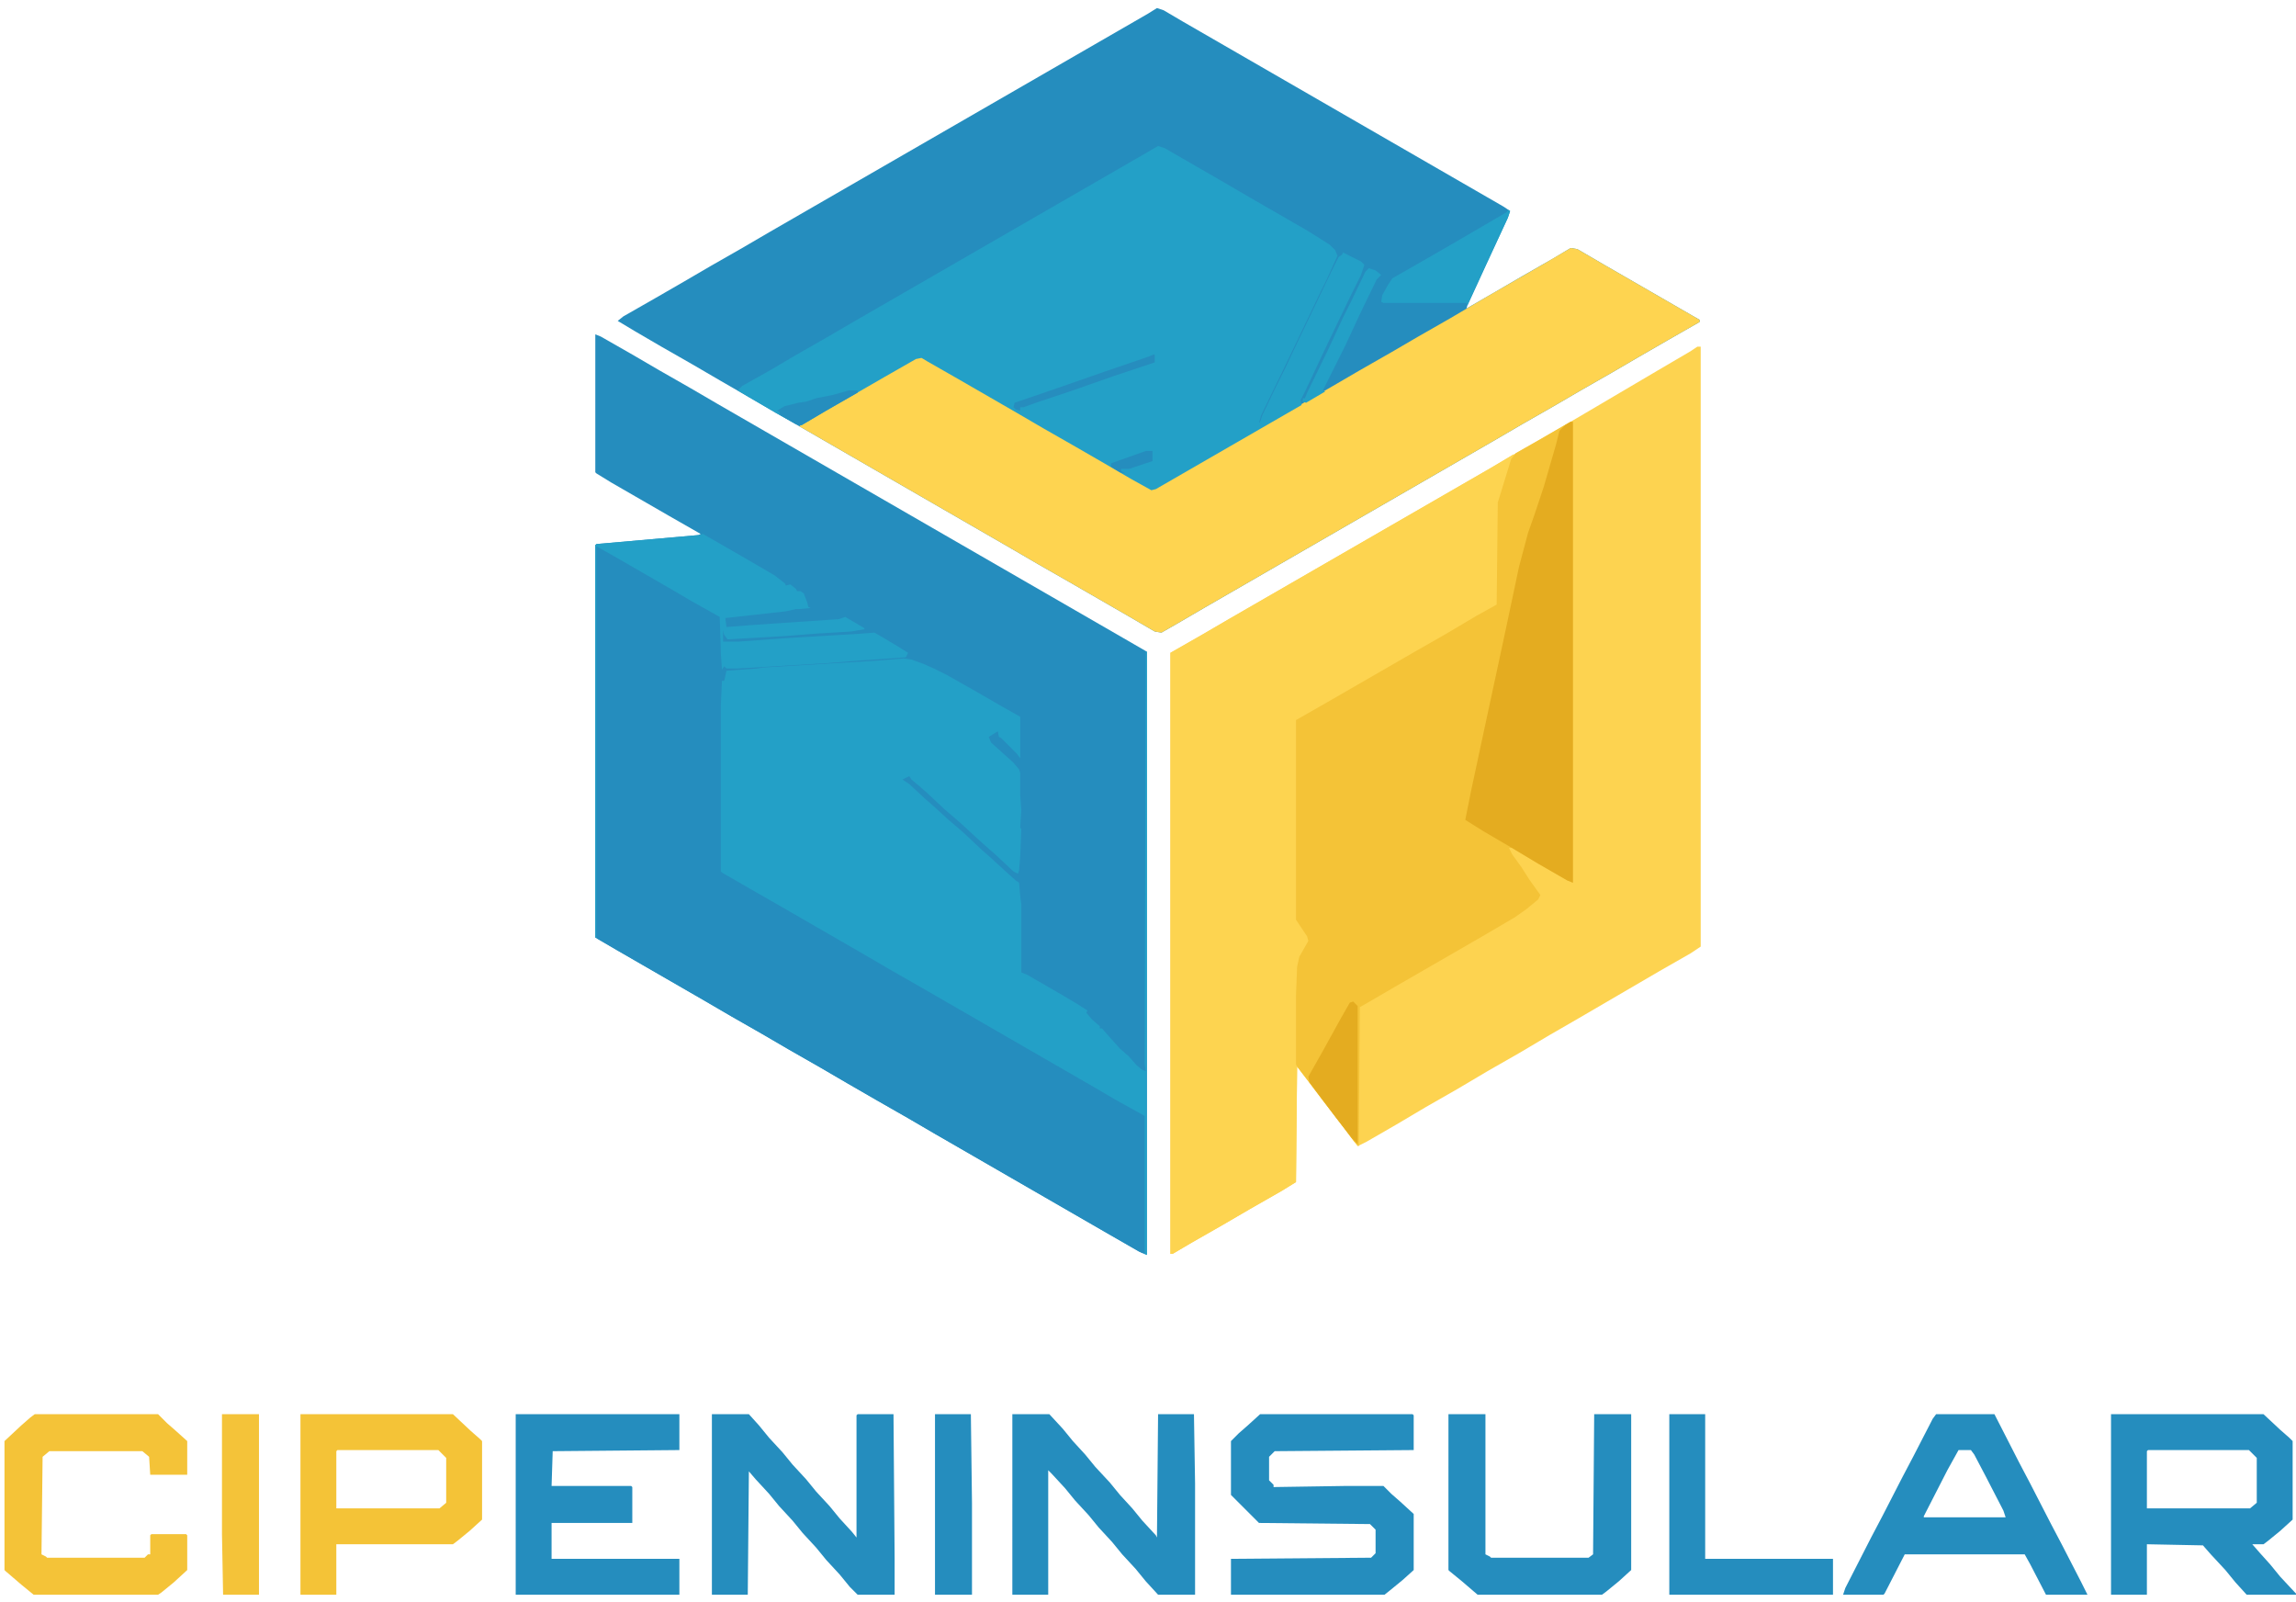 <?xml version="1.0" encoding="UTF-8"?>
<svg version="1.1" viewBox="0 0 2048 1428" width="3758" height="2621" xmlns="http://www.w3.org/2000/svg">
<path transform="translate(1032,7)" d="m0 0 6 2 17 10 286 165 6 4-2 6-19 41-17 37-1 3 26-15 24-14 28-16 15-9 6 1 24 14 78 45 7 4v2l-28 16-26 15-24 14-28 16-24 14-28 16-24 14-260 150-24 14-14 8-6-1-24-14-52-30-28-16-24-14-182-105-28-16-24-14-26-15-24-14-28-16-24-14-15-9 5-4 28-16 26-15 24-14 28-16 24-14 338-195z" fill="#258DBE"/>
<path transform="translate(531,298)" d="m0 0 5 2 28 16 24 14 28 16 24 14 364 210 19 11v538l-5-2-28-16-156-90-24-14-28-16-26-15-24-14-28-16-24-14-28-16-24-14-78-45-19-11v-350l1-1 91-8 2-1-28-16-52-30-13-8-1-1z" fill="#258DBE"/>
<path transform="translate(1514,309)" d="m0 0h3v535l-9 6-28 16-72 42-26 15-27 16-28 16-27 16-28 16-27 16-26 15-8 4-12-16-10-13-29-38-3-4-1 103-13 8-28 16-24 14-28 16-17 10h-2v-536l28-16 24-14 234-135 24-14 52-30 73-43 29-17z" fill="#FDD350"/>
<path transform="translate(1401,221)" d="m0 0 6 1 24 14 78 45 7 4v2l-28 16-26 15-24 14-28 16-24 14-28 16-24 14-260 150-24 14-14 8-6-1-24-14-52-30-28-16-24-14-182-105-7-4 5-4 28-16 52-30 21-12 5 1 182 105 21 12 6-2 156-90 24-14 28-16 24-14 28-16 34-20 52-30z" fill="#FED450"/>
<path transform="translate(532,487)" d="m0 0 6 2 26 15 24 14 28 16 24 14 3 2 1 33 1 11 2-2 1 3 10 1v2h-10l-1 7-1 2h-2v170l23 13 24 14 28 16 78 45 24 14 28 16 156 90 17 10v123l-6-2-182-105-24-14-28-16-26-15-24-14-28-16-24-14-28-16-24-14-78-45-17-10-1-1z" fill="#258DBE"/>
<path transform="translate(1350,405)" d="m0 0 2 1-3 3-12 39-1 91-24 14-26 15-24 14-28 16-52 30-24 14h-2l1 178 11 16-1 4-8 15-1 7-1 26v62l-1 104-13 8-28 16-24 14-28 16-17 10h-2v-536l28-16 24-14 234-135z" fill="#FDD450"/>
<path transform="translate(1033,130)" d="m0 0 6 2 52 30 24 14 52 30 19 12 5 5 2 5-10 22-5 10-11 23-24 50-18 37-2 7 1-1 2-6 12-25 8-16 8-17 11-23 24-50 5-10 3-2 1-2 16 8 3 3-3 9-8 16-14 29-11 23-16 34-5 10 1 4-130 75-4 1-18-10-24-14-26-15-28-16-24-14-52-30-28-16-5-3-5 1-28 16-52 30-22 13-5-1-18-10-24-14-10-6 4-4 25-14 22-13 28-16 24-14 260-150z" fill="#23A0C7"/>
<path transform="translate(1401,376)" d="m0 0h2v411l-5-2-26-15-20-12-3-2h-3l3 6 8 11 7 11 10 14-2 4-11 9-10 7-29 17-78 45-24 14-7 4-1 124-4-4-15-20-14-18-12-16-10-13-1-2v-61l1-26 2-9 8-14-1-4-10-15v-178l28-16 78-45 28-16 27-16 18-10 1-91 12-39 4-5 23-13 24-14z" fill="#F4C337"/>
<path transform="translate(1022,581)" d="m0 0h1v538l-2-1v-123l-27-15-17-10-156-90-28-16-24-14-78-45-21-12-26-15-1-1v-149l1-21h2l2-9 27-2 7-1 100-6 24-2 7 1 11 4 9 4 12 6 23 13 26 15 16 9v4 33l-3-4-14-14-2-1-1-5-8 5 2 5 20 18 5 6 1 3v20l1 13-1 16 1 1-1 25-1 12-1 3-4-2-16-15-8-7-10-9-13-12-14-12-16-15-8-7-6-5-2-3-6 3 6 4 14 13 8 7 12 11 14 12 17 16 8 7 12 11 10 9 3 2 1 12 1 7v61l5 2 26 15 17 10 11 7-1 2 5 6 7 6v2h2l7 8 9 10 8 7 7 8 5 4 3 1-1-6z" fill="#23A0C7"/>
<path transform="translate(1401,376)" d="m0 0h2v411l-5-2-26-15-20-12-29-17-16-10 5-25 12-56 14-65 6-28 11-52 8-30 6-17 8-24 11-38 3-12 5-5z" fill="#E4AC20"/>
<path transform="translate(1124,1261)" d="m0 0h136l1 1v31l-124 1-5 5v21l4 4v2l65-1h33l7 7 8 7 12 11v50l-10 9-11 9-5 4h-137v-32l125-1 4-4v-21l-5-5-99-1-25-25v-48l7-7 8-7z" fill="#258DBE"/>
<path transform="translate(1883,1261)" d="m0 0h136l15 14 8 7 3 3v70l-11 10-11 9-4 3h-10l7 8 9 10 9 11 14 15v1h-44l-10-11-9-11-13-14-7-8-50-1v45h-32zm33 32-1 1v51h92l6-5v-40l-7-7z" fill="#258DBE"/>
<path transform="translate(903,1261)" d="m0 0h33l12 13 9 11 11 12 9 11 13 14 9 11 11 12 9 11 12 13 1 2 1-110h32l1 62v99h-33l-11-12-9-11-12-13-9-11-12-13-9-11-12-13-9-11-12-13-3-3v111h-32z" fill="#258DBE"/>
<path transform="translate(635,1261)" d="m0 0h33l9 10 9 11 12 13 9 11 12 13 9 11 12 13 9 11 11 12 4 5v-109l1-1h32l1 128v33h-33l-7-7-9-11-12-13-9-11-12-13-9-11-12-13-9-11-12-13-6-7-1 110h-32z" fill="#258DBE"/>
<path transform="translate(460,1261)" d="m0 0h146v32l-113 1-1 31h71l1 1v32h-72v32h114v32h-146z" fill="#258DBE"/>
<path transform="translate(268,1261)" d="m0 0h136l16 15 8 7 2 2v70l-11 10-11 9-4 3h-104v45h-32zm33 32-1 1v51h92l6-5v-40l-7-7z" fill="#F4C337"/>
<path transform="translate(1727,1261)" d="m0 0h52l22 43 10 19 18 35 10 19 17 33 6 12h-37l-14-27-5-9h-107l-18 35-1 1h-36l2-6 23-45 10-19 18-35 10-19 17-33zm20 32-10 18-21 41v1h73l-2-6-16-31-10-19-3-4z" fill="#258DBE"/>
<path transform="translate(31,1261)" d="m0 0h110l8 8 8 7 10 9v30h-33l-1-16-6-5h-83l-6 5-1 87 4 2 1 1h87l3-3h2v-17l1-1h31l1 1v31l-12 11-11 9-3 2h-111l-11-9-14-12-1-1v-115l15-14 8-7z" fill="#F4C338"/>
<path transform="translate(1292,1261)" d="m0 0h33v125l4 2 1 1h87l4-3 1-125h33v139l-11 10-11 9-4 3h-111l-14-12-11-9-1-1z" fill="#258DBE"/>
<path transform="translate(627,476)" d="m0 0 14 8 26 15 24 14 9 7 1 2 4-1 5 4 1 2h3l3 2 3 8 1 4 2 1-10 1h-3l-9 2-54 6 1 8 26-2 74-5 6-2 17 10v1l-12 2-33 2-25 2-52 3-3-4-1-4v10h14l41-3 67-4 13-1 7 4 15 9 8 5-2 4-43 3-24 2-83 5h-10l-2-2-2 3-1-14-1-33-25-14-17-10-52-30-16-9v349h-1v-350l1-1 91-8z" fill="#23A0C7"/>
<path transform="translate(1489,1261)" d="m0 0h32v129h114v32h-146z" fill="#258DBE"/>
<path transform="translate(198,1261)" d="m0 0h33v161h-32l-1-54z" fill="#F4C339"/>
<path transform="translate(834,1261)" d="m0 0h32l1 79v82h-33z" fill="#258DBE"/>
<path transform="translate(1345,187)" d="m0 0 2 1-2 6-19 41-17 37-1-2h-74l-2-1 1-6 5-9 4-6 28-16 26-15 48-28z" fill="#23A0C7"/>
<path transform="translate(1207,893)" d="m0 0 4 4v123l-5-5-14-18-24-32-1-5 13-23 16-29 8-14z" fill="#E4AC20"/>
<path transform="translate(1221,239)" d="m0 0 6 2 5 4-4 4-15 31-13 28-20 40 2 1-17 10-3-1v-3h2l2-5 19-39 13-28 8-16 12-25z" fill="#23A0C7"/>
<path transform="translate(757,348)" d="m0 0h8v2l-28 16-22 13-5-1-14-8-1-3-2-1 7-4 12-3 7-1 9-3 15-3z" fill="#258EBE"/>
<path transform="translate(1029,316)" d="m0 0h1v7l-36 12-40 14-30 10-11 4h-3v3l-4-1-2-2 1-4 38-13 43-15 38-13z" fill="#268DBE"/>
<path transform="translate(1022,402)" d="m0 0h6v9l-21 7h-7v2l4 2-5-1-8-5v-3z" fill="#258DBE"/>
</svg>
